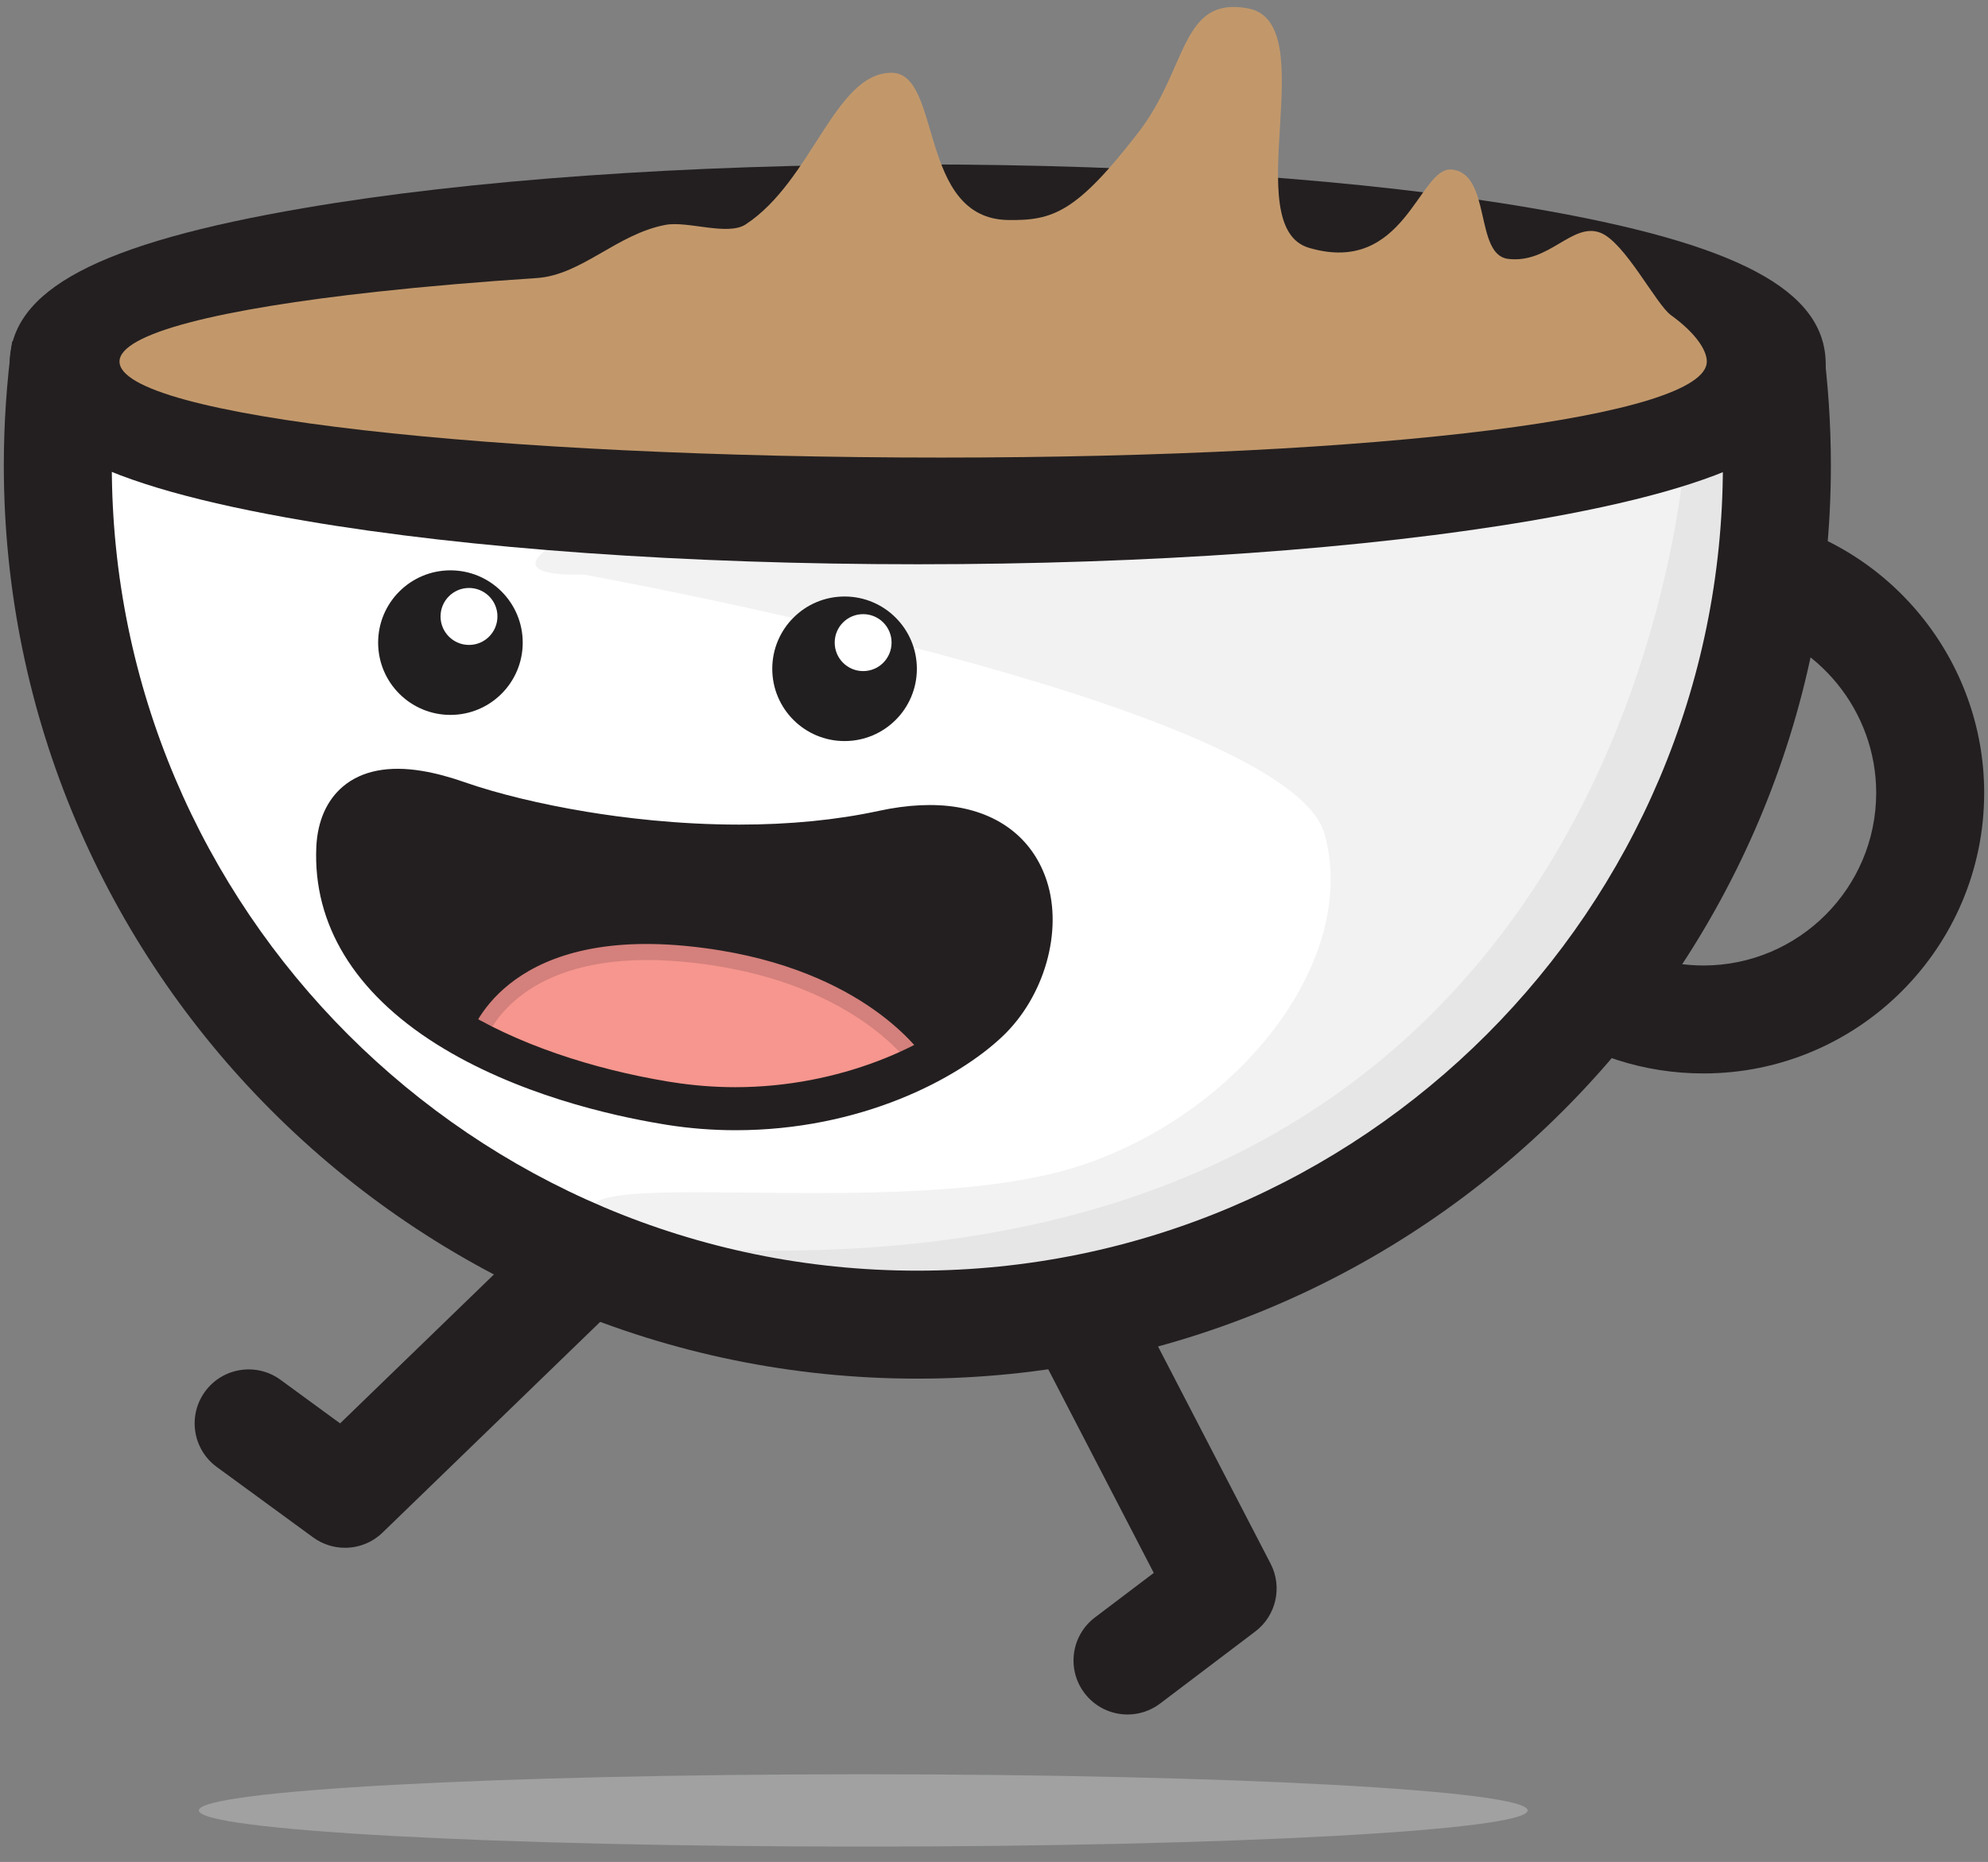<?xml version="1.0" encoding="utf-8"?>
<!-- Generator: Adobe Illustrator 16.0.3, SVG Export Plug-In . SVG Version: 6.00 Build 0)  -->
<!DOCTYPE svg PUBLIC "-//W3C//DTD SVG 1.1//EN" "http://www.w3.org/Graphics/SVG/1.1/DTD/svg11.dtd">
<svg version="1.1" id="Layer_1" xmlns="http://www.w3.org/2000/svg"  x="0px" y="0px"
	 width="2000px" height="1873.549px" viewBox="0 0 2000 1873.549" enable-background="new 0 0 2000 1873.549" xml:space="preserve">
<rect x="0" y="0" width="2000" height="1873.549" fill="#808080" stroke="none"/>
<g>
	<g>
		<path fill="#FFFFFF" d="M1516.999,876.715c0,224.698-317.748,406.872-709.7,406.872
			c-391.953-0.001-749.146-545.42-749.146-770.117c0-224.733,316.36,0,708.312,0C1158.423,513.47,1516.999,651.983,1516.999,876.715
			z"/>
	</g>
	<g>
		<path fill="#F2F2F2" d="M587.294,578.15c0,0,708.028,127.453,745.267,261.142c34.876,125.215-83.115,279.43-244.61,333.268
			c-180.444,60.161-550.204-6.188-486.372,57.574c63.848,63.786,993.182,248.969,1158.013-542.93
			c97.289-467.452-46.241-259.424-91.083-247.469c-44.873,11.931-825.118,91.588-902.043,73.735
			C652.931,487.105,443.678,581.97,587.294,578.15z"/>
	</g>
	<g>
		<g>
			<path fill="#231F20" d="M458.932,815.273c84.702,29.531,270.69,64.632,431.714,29.833
				c161.009-34.801,166.301,110.373,98.141,175.379c-53.116,50.539-174.341,103.869-313.705,82.002
				c-139.454-21.842-334.486-96.905-327.852-247.917C348.934,815.709,374.271,785.696,458.932,815.273z"/>
			<path fill="#231F20" d="M739.766,1112.316c-21.843,0-43.863-1.704-65.429-5.089c-157.14-24.61-338.37-105.61-331.892-252.874
				c1.582-35.998,22.253-55.821,58.225-55.821c16.51,0,36.65,4.11,59.847,12.207c58.275,20.332,167.547,44.073,283.684,44.073
				c52.35,0,101.278-4.859,145.43-14.397c69.956-15.121,120.505,2.77,138.533,47.771c16.738,41.812,1.236,100.171-36.083,135.756
				C949.247,1064.726,857.464,1112.316,739.766,1112.316z M400.671,808.105c-30.933,0-47.286,15.715-48.655,46.671
				c-3.866,88.107,78.608,204.571,323.808,242.973c21.077,3.313,42.596,4.994,63.942,4.994c107.509,0,200.873-43.069,245.705-85.738
				c34.643-33.023,49.162-86.876,33.801-125.252c-16.181-40.385-62.807-55.979-127.622-41.97
				c-44.802,9.696-94.419,14.602-147.448,14.602c-117.333,0-227.852-24.005-286.837-44.602
				C435.182,812.047,416.107,808.105,400.671,808.105z"/>
		</g>
		<g>
			<g>
				<path fill="#F6968E" d="M689.009,959.83c179.221,16.971,237.903,113.178,237.903,113.178s-91.135,54.465-222.259,41.848
					c-135.42-13.02-225.312-67.039-225.312-67.039S509.786,942.823,689.009,959.83z"/>
			</g>
			<g>
				<path fill="#D4807C" d="M471.929,1045.146c0,0,83.611,50.113,223.634,71.026c131.639,19.63,237.777-47.228,237.777-47.228
					c-2.19-3.553-54.728-87.14-208.478-112.571c-11.583-1.909-23.521-3.469-35.585-4.606
					C506.172,934.421,473.293,1040.623,471.929,1045.146z M489.189,1044.371c9.779-21.708,52.41-90.464,199.468-76.514
					c11.751,1.16,23.416,2.609,34.583,4.496c120.029,19.848,175.771,77.434,191.981,97.62
					c-24.271,12.185-104.176,47.032-210.326,36.794c-13.732-1.28-27.779-3.118-41.451-5.402
					C573.136,1086.437,508.747,1054.863,489.189,1044.371z"/>
			</g>
		</g>
		<g>
			<path fill="#231F20" d="M331.795,852.901c-3.214,72.647,36.434,137.015,114.423,186.151
				c78.533,49.414,172.49,70.363,221.479,78.474c1.997,0.325,4.004,0.701,5.875,0.979c139.165,21.854,266.52-29.191,325.9-85.786
				c38.436-36.638,55.498-96.339,40.767-141.946c-11.486-35.429-39.783-58.565-79.597-65.176l0,0
				c-21.443-3.542-46.221-2.358-73.859,3.638c-115.021,24.864-236.565,11.289-298.841,0.967
				c-46.657-7.688-90.982-18.434-124.778-30.243c-14.747-5.174-28.357-8.775-40.625-10.795
				c-29.751-4.956-52.958-0.713-68.744,12.608C340.428,813.073,332.809,830.783,331.795,852.901z M347.231,854.57
				c1.415-32.286,19.198-58.457,73.773-49.403c11.096,1.779,23.677,5.089,37.928,10.106c31.019,10.795,75.536,22.374,127.419,30.944
				c90.11,14.928,202.176,20.923,304.295-1.111c27.111-5.84,49.74-6.636,68.394-3.566c92.312,15.304,86.41,124.867,29.747,178.946
				c-53.116,50.539-174.341,103.869-313.705,82.002c-1.886-0.289-3.877-0.604-5.788-0.918
				C530.321,1078.532,340.743,1003.551,347.231,854.57z"/>
			<path fill="#231F20" d="M740.071,1137.253c-0.016,0-0.016,0-0.016,0c-22.979,0-46.064-1.789-68.586-5.332l-5.911-0.991
				c-50.149-8.304-146.161-29.784-226.569-80.369C356.553,998.62,314.803,930.069,318.22,852.298
				c1.196-26.062,10.483-47.106,26.826-60.896c18.867-15.933,45.907-21.263,79.729-15.642c13.114,2.175,27.561,6.008,42.886,11.399
				c33.071,11.544,76.585,22.084,122.497,29.651c35.562,5.898,91.095,12.933,153.633,12.933c50.708,0,97.866-4.641,140.134-13.779
				c29.067-6.31,55.781-7.579,78.927-3.771c45.126,7.495,77.194,33.918,90.312,74.411c16.264,50.359-2.371,115.945-44.324,155.955
				C963.005,1086.232,865.108,1137.253,740.071,1137.253z M400.696,816.93c-26.436,0-38.738,11.797-39.89,38.22
				c-5.804,133.014,163.741,208.658,310.713,233.027l5.571,0.881c20.718,3.241,41.775,4.896,62.676,4.896
				c105.075,0,196.078-41.847,239.663-83.308c30.222-28.865,44.356-75.21,33.578-110.216c-7.684-24.949-27.109-40.663-56.196-45.486
				c-17.703-2.914-39.186-1.764-63.315,3.434c-89.436,19.327-199.057,19.544-309.359,1.244
				c-47.985-7.929-94.039-19.123-129.676-31.524c-13.199-4.654-25.163-7.858-35.611-9.525
				C412.264,817.486,406.181,816.93,400.696,816.93z"/>
		</g>
	</g>
	<g>
		<g>
			<path fill="#211F1F" d="M922.4,672.967c0,40.167-32.565,72.719-72.724,72.719c-40.204,0-72.743-32.552-72.743-72.719
				c0-40.181,32.539-72.744,72.743-72.744C889.835,600.223,922.4,632.786,922.4,672.967z"/>
		</g>
		<g>
			<path fill="#FFFFFF" d="M896.953,646.566c0,15.908-12.774,28.708-28.59,28.708c-15.826,0-28.631-12.8-28.631-28.708
				c0-15.786,12.805-28.6,28.631-28.6C884.178,617.967,896.953,630.78,896.953,646.566z"/>
		</g>
	</g>
	<g>
		<g>
			<path fill="#211F1F" d="M525.875,646.627c0,40.19-32.555,72.732-72.717,72.732c-40.18,0-72.744-32.542-72.744-72.732
				c0-40.18,32.564-72.732,72.744-72.732C493.32,573.896,525.875,606.448,525.875,646.627z"/>
		</g>
		<g>
			<path fill="#FFFFFF" d="M500.443,620.24c0,15.907-12.789,28.707-28.585,28.707c-15.852,0-28.651-12.8-28.651-28.707
				c0-15.787,12.8-28.611,28.651-28.611C487.654,591.629,500.443,604.454,500.443,620.24z"/>
		</g>
	</g>
	<g>
		<path fill="#E7E6E6" d="M782.156,1339.915c-37.519,0-75.933-1.354-115.341-4.073l5.612-81.291
			c373.338,25.795,653.483-77.698,832.661-307.532c146.125-187.433,182.015-405.602,190.653-490.698l81.056,8.231
			c-9.348,92.132-48.299,328.422-207.452,532.558C1391.79,1224.865,1127.288,1339.915,782.156,1339.915z"/>
	</g>
	<g>
		<path fill="#231F20" d="M1713.776,1080.126c-59.918,0-117.149-18.52-165.499-53.549l63.75-87.973
			c29.686,21.516,64.866,32.902,101.749,32.902c95.799,0,173.743-77.942,173.743-173.749c0-82.038-58.185-153.586-138.339-170.145
			l21.99-106.396c130.37,26.933,224.982,143.239,224.982,276.541C1996.153,953.459,1869.474,1080.126,1713.776,1080.126z"/>
	</g>
	<g>
		<g>
			<path fill="#231F20" d="M922.877,1387.225c-506.756,0-919.03-412.285-919.03-919.036c0-41.569,2.813-83.514,8.39-124.647
				l107.65,14.565c-4.917,36.335-7.406,73.36-7.406,110.083c0,446.843,363.545,810.392,810.397,810.392
				c446.862,0,810.406-363.548,810.406-810.392c0-36.976-2.504-74.109-7.44-110.421l107.639-14.662
				c5.597,41.133,8.445,83.223,8.445,125.083C1841.927,974.94,1429.647,1387.225,922.877,1387.225z"/>
		</g>
		<g>
			<path fill="#231F20" d="M923.211,567.779c-232.459,0-451.465-15.545-616.676-43.783C98.48,488.423,9.722,441.354,9.722,366.604
				c0-74.749,88.758-121.83,296.813-157.38c165.211-28.249,384.217-43.771,616.676-43.771c232.475,0,451.495,15.534,616.691,43.771
				c208.061,35.55,296.833,82.631,296.833,157.38c0,74.763-88.772,121.82-296.812,157.393
				C1374.706,552.234,1155.687,567.779,923.211,567.779z M136.64,366.604c29.072,14.059,93.355,36.578,229.641,56.922
				c153.841,22.979,351.617,35.622,556.931,35.622c205.314,0,403.115-12.644,556.956-35.622
				c136.29-20.344,200.569-42.863,229.646-56.921c-29.076-14.057-93.355-36.563-229.646-56.919
				c-153.841-22.944-351.622-35.612-556.956-35.612c-205.313,0-403.089,12.657-556.931,35.611
				C229.995,330.041,165.712,352.546,136.64,366.604z"/>
		</g>
	</g>
	<g>
		<path fill="#231F20" d="M347.064,1557.419c-11.208,0-22.437-3.434-32.048-10.444l-96.918-70.857
			c-24.221-17.697-29.502-51.687-11.796-75.899c17.696-24.234,51.686-29.505,75.912-11.809l59.953,43.842l193.812-187.685
			c21.555-20.864,55.943-20.331,76.809,1.233c20.86,21.563,20.317,55.94-1.237,76.803L384.86,1542.127
			C374.407,1552.271,360.771,1557.419,347.064,1557.419z"/>
	</g>
	<g>
		<path fill="#231F20" d="M1134.364,1725.171c-16.424,0-32.655-7.435-43.342-21.541c-18.107-23.922-13.403-57.983,10.514-76.104
			l59.198-44.82l-124.094-239.492c-13.809-26.63-3.397-59.411,23.247-73.214c26.624-13.816,59.401-3.41,73.209,23.231
			l145.164,280.167c12.155,23.487,5.646,52.327-15.452,68.283l-95.697,72.465C1157.308,1721.569,1145.78,1725.171,1134.364,1725.171
			z"/>
	</g>
	<g opacity="0.4">
		<path fill="#D1D2D2" d="M1536.912,1821.703c0,20.114-299.267,36.396-668.438,36.396c-369.166,0-668.442-16.283-668.442-36.396
			c0-20.102,299.277-36.383,668.442-36.383C1237.646,1785.32,1536.912,1801.601,1536.912,1821.703z"/>
	</g>
	<g>
		<path fill="#C2986B" d="M1717.122,363.776c0,55.373-322.971,96.653-770.522,96.64c-447.596,0-826.363-41.244-826.363-96.604
			c0-28.347,100.907-52.993,259.402-70.302c48.462-5.294,102.287-9.899,160.283-13.72c45.233-2.974,80.804-44.422,129.702-53.535
			c22.264-4.159,62.467,11.373,80.539-0.447c67.121-43.915,89.609-152.583,146.79-152.583c50.926,0,26.268,146.526,116.948,148.146
			c45.704,0.798,69.265-7.785,131.536-88.361C1195.073,68.777,1187.673-4.28,1255.62,8.46c76.646,14.36-11.304,219.5,61.237,240.907
			c96.537,28.478,110.619-81.518,143.315-78.789c40.555,3.41,22.975,85.559,56.826,89.886c41.406,5.294,64.704-37.218,93.112-26.255
			c24.616,9.524,55.944,72.091,70.979,82.944C1705.221,334.561,1717.112,351.967,1717.122,363.776z"/>
	</g>
</g>
</svg>
